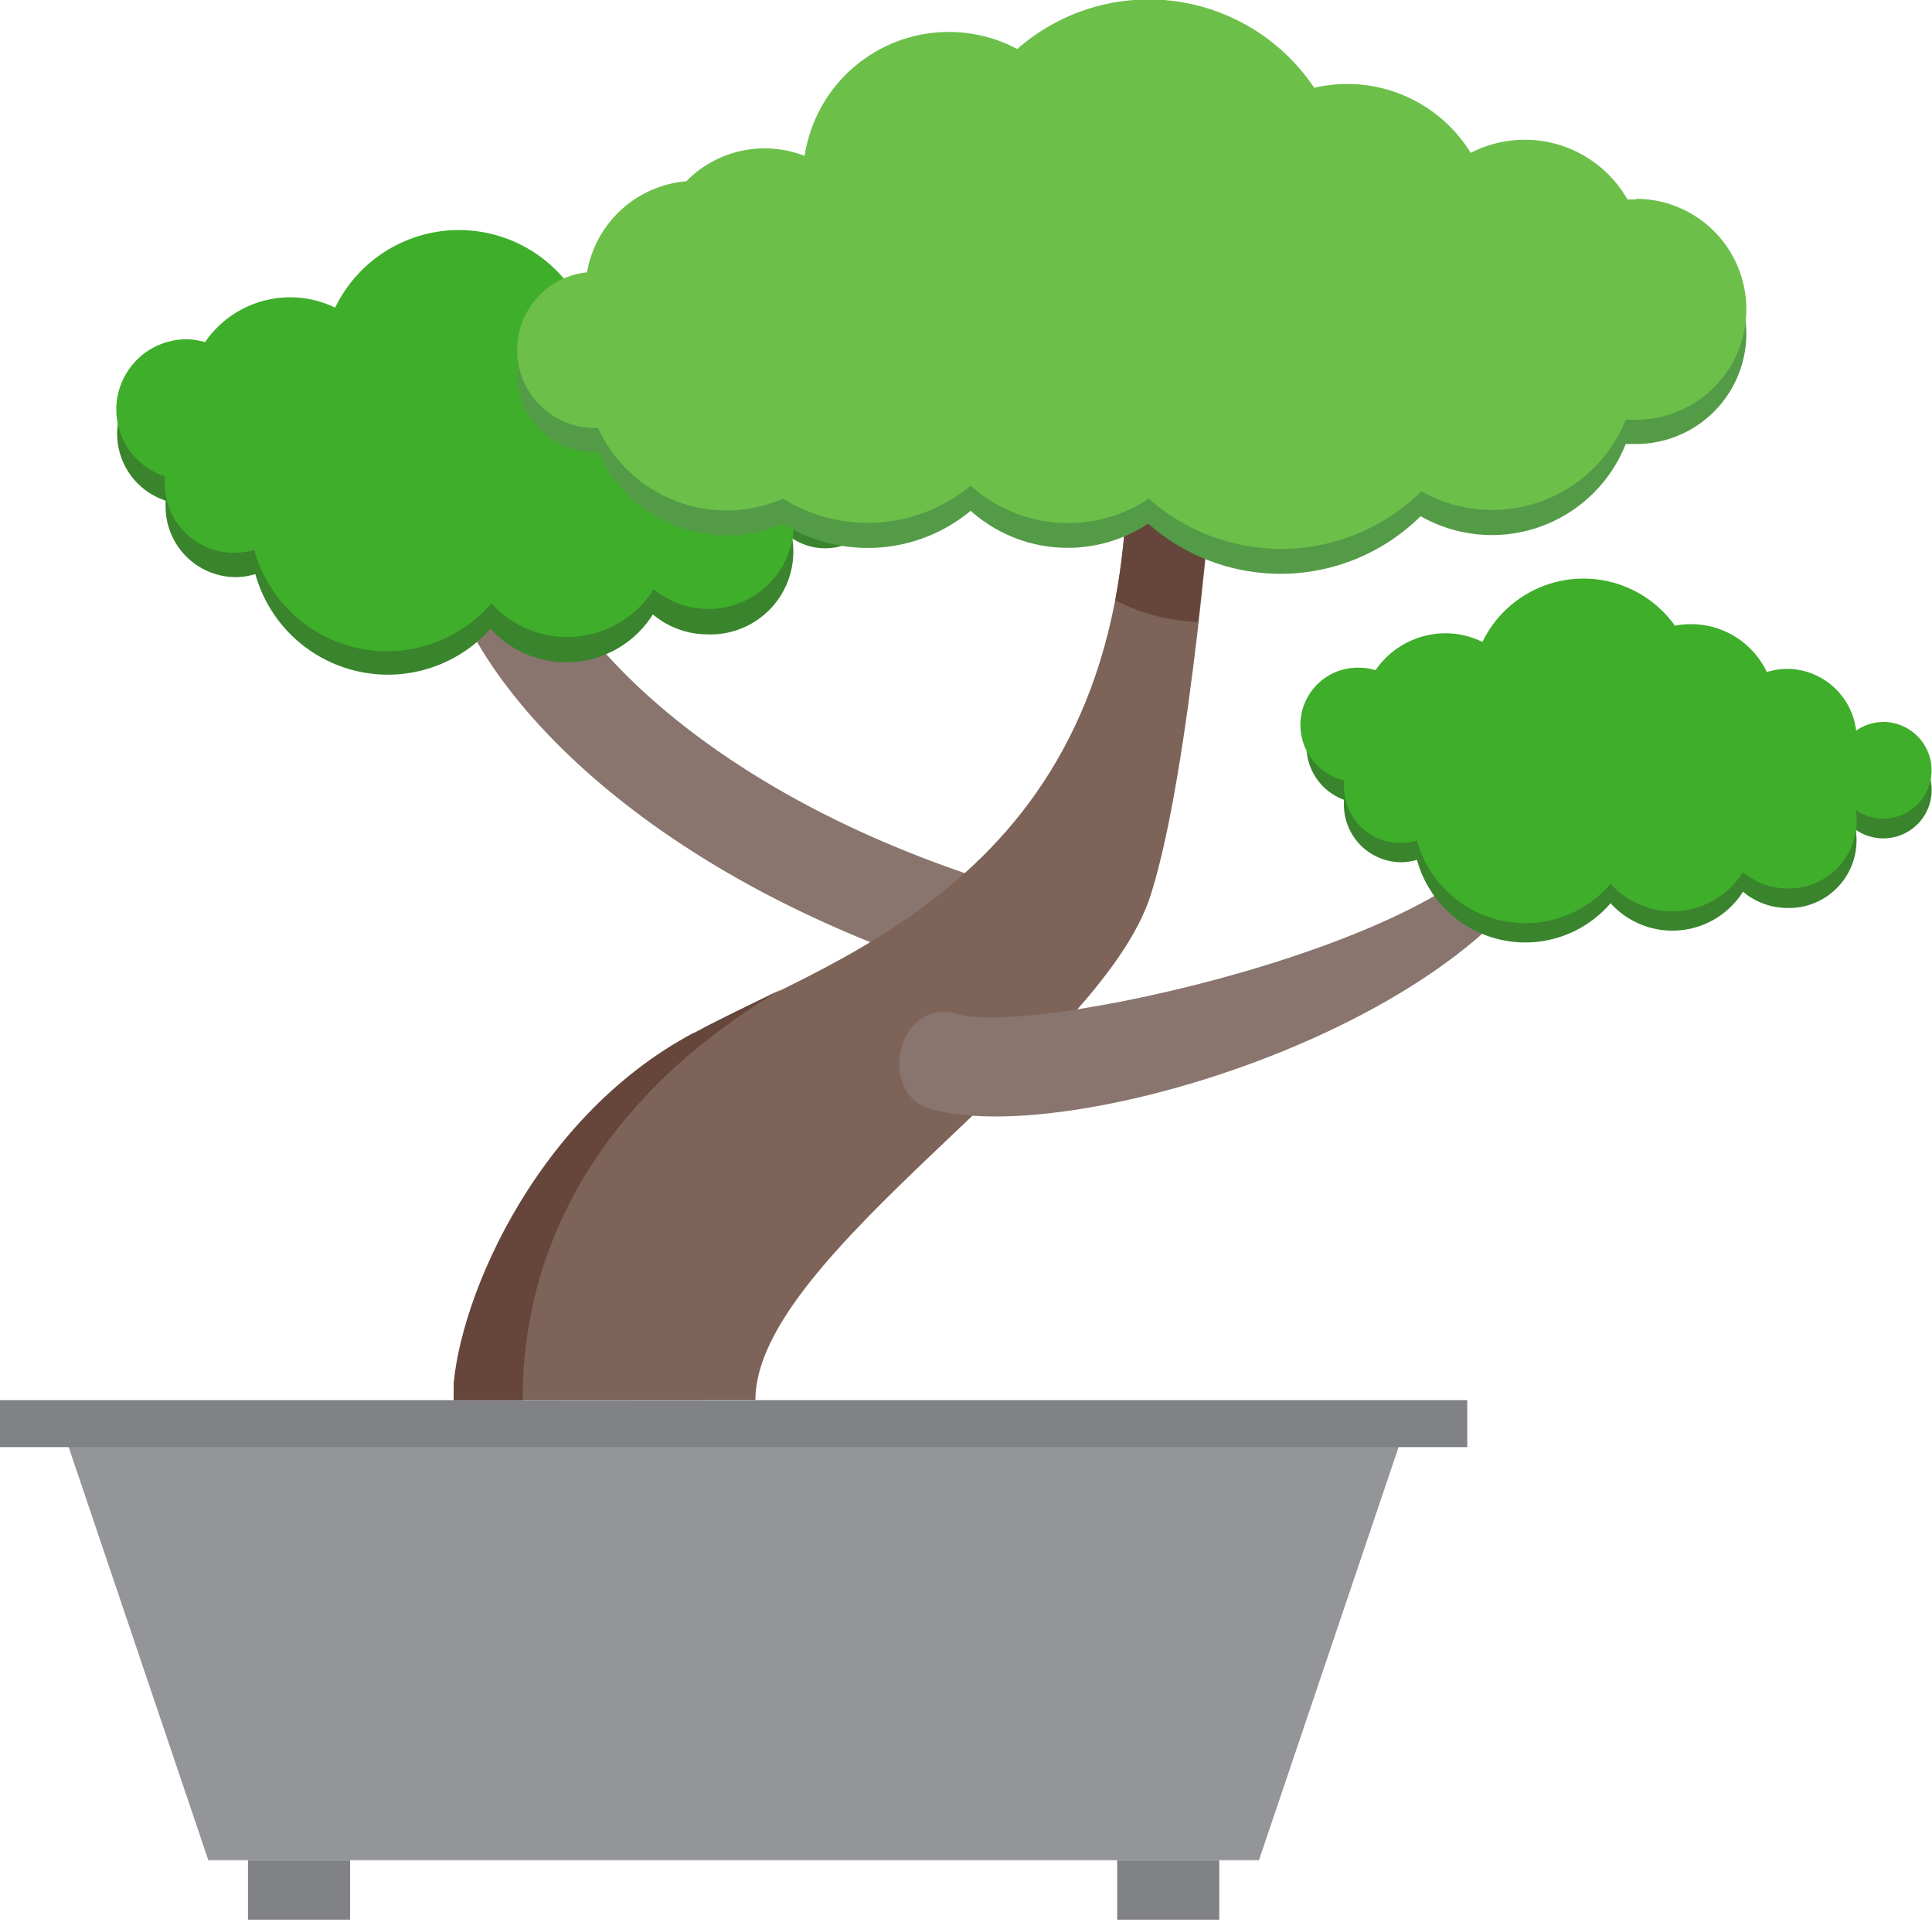 <svg xmlns="http://www.w3.org/2000/svg" xmlns:xlink="http://www.w3.org/1999/xlink" viewBox="0 0 89.13 88.55"><defs><style>.cls-1{fill:none;}.cls-2{fill:#939598;}.cls-3{fill:#808285;}.cls-4{fill:#89756e;}.cls-5{fill:#7d6358;}.cls-6{clip-path:url(#clip-path);}.cls-7{fill:#66463b;}.cls-8{clip-path:url(#clip-path-2);}.cls-9{fill:#39842c;}.cls-10{fill:#3fae2a;}.cls-11{fill:#549b48;}.cls-12{fill:#6cc04a;}</style><clipPath id="clip-path"><rect class="cls-1" x="51.41" y="21.47" width="4.52" height="7.22"/></clipPath><clipPath id="clip-path-2"><rect class="cls-1" x="20.93" y="45.64" width="15.14" height="18.94"/></clipPath></defs><title>zhiwu</title><g id="图层_2" data-name="图层 2"><g id="图层_1-2" data-name="图层 1"><g id="Design"><polygon class="cls-2" points="33.84 85.8 58.08 85.8 64.89 65.66 33.84 65.66 2.8 65.66 9.61 85.8 33.84 85.8"/><rect class="cls-3" y="64.58" width="67.69" height="2.17"/><rect class="cls-3" x="11.44" y="85.8" width="4.71" height="2.75"/><rect class="cls-3" x="51.54" y="85.8" width="4.71" height="2.75"/><path class="cls-4" d="M48.27,46a2.27,2.27,0,0,1-.57-.07C29,41.07,20.35,30.26,20.35,24.48a2.25,2.25,0,1,1,4.49,0c0,3.2,6.9,12.65,24,17.09A2.25,2.25,0,0,1,48.27,46"/><path class="cls-5" d="M20.93,64.58c0-4,3.57-12.91,11.11-16.94C38.87,44,52,40.18,52,21.47h4s-1.06,14-2.91,19.8c-2.3,7.29-18.24,16.57-18.24,23.3"/><g class="cls-6"><path class="cls-7" d="M52,21.47a33,33,0,0,1-.55,6.22,9.14,9.14,0,0,0,3.82,1c.46-4,.7-7.22.7-7.22Z"/></g><path class="cls-4" d="M44.17,46.78c3.87,1.11,25.74-4,25.74-9.66,0,0,2.65-4.76,2.65-1.63,0,10.24-22.37,17.74-29.63,15.66-2.49-.71-1.55-5.18,1.24-4.38"/><g class="cls-8"><path class="cls-7" d="M32,47.64c-7.54,4-11.11,12.9-11.11,16.94h3.22c0-3.34.68-12.26,11.92-18.94-1.46.72-2.84,1.36-4,2"/></g><path class="cls-9" d="M38.1,19.82a2.71,2.71,0,0,0-1.56.49,3.89,3.89,0,0,0-5-3.32,4.7,4.7,0,0,0-5.16-2.6,6.35,6.35,0,0,0-10.88.92,4.76,4.76,0,0,0-6,1.59,3.14,3.14,0,0,0-.86-.13,3.24,3.24,0,0,0-1,6.32c0,.09,0,.18,0,.28a3.25,3.25,0,0,0,3.25,3.25,3.21,3.21,0,0,0,.89-.14A6.35,6.35,0,0,0,22.63,29a4.72,4.72,0,0,0,7.49-.66,3.92,3.92,0,0,0,2.51.92,3.82,3.82,0,0,0,3.92-4.43,2.73,2.73,0,1,0,1.56-5Z"/><path class="cls-10" d="M38.1,18.7a2.7,2.7,0,0,0-1.56.49,4,4,0,0,0-3.92-3.5,3.89,3.89,0,0,0-1.12.18,4.69,4.69,0,0,0-5.16-2.6,6.35,6.35,0,0,0-10.88.92,4.76,4.76,0,0,0-6,1.59,3.18,3.18,0,0,0-.86-.13,3.24,3.24,0,0,0-1,6.32c0,.09,0,.18,0,.28a3.2,3.2,0,0,0,4.13,3.11,6.35,6.35,0,0,0,10.94,2.47,4.72,4.72,0,0,0,7.49-.65,3.95,3.95,0,0,0,6.47-3.05,4,4,0,0,0,0-.46,2.73,2.73,0,1,0,1.56-5Z"/><path class="cls-9" d="M86.9,34.21a2.21,2.21,0,0,0-1.27.4,3.17,3.17,0,0,0-4.12-2.71A3.86,3.86,0,0,0,78,29.71a3.81,3.81,0,0,0-.73.07,5.18,5.18,0,0,0-8.88.75,3.88,3.88,0,0,0-1.7-.4,3.92,3.92,0,0,0-3.23,1.7A2.64,2.64,0,0,0,62,36.89c0,.07,0,.15,0,.23a2.65,2.65,0,0,0,2.65,2.65,2.61,2.61,0,0,0,.72-.11,5.18,5.18,0,0,0,8.93,2,3.85,3.85,0,0,0,6.11-.53,3.2,3.2,0,0,0,2,.75,3.12,3.12,0,0,0,3.2-3.61,2.23,2.23,0,1,0,1.27-4.06Z"/><path class="cls-10" d="M86.9,33.3a2.22,2.22,0,0,0-1.27.4,3.23,3.23,0,0,0-3.2-2.85,3.17,3.17,0,0,0-.92.15A3.86,3.86,0,0,0,78,28.79a3.81,3.81,0,0,0-.73.07,5.18,5.18,0,0,0-8.88.75,3.87,3.87,0,0,0-1.7-.4,3.92,3.92,0,0,0-3.23,1.7,2.59,2.59,0,0,0-.7-.11A2.64,2.64,0,0,0,62,36c0,.08,0,.15,0,.23a2.61,2.61,0,0,0,3.37,2.54,5.18,5.18,0,0,0,8.93,2,3.85,3.85,0,0,0,6.11-.54,3.2,3.2,0,0,0,2,.75,3.12,3.12,0,0,0,3.2-3.62,2.21,2.21,0,0,0,1.27.4,2.23,2.23,0,1,0,0-4.46Z"/><path class="cls-11" d="M75.51,10.32l-.43,0a5.45,5.45,0,0,0-7.23-2.15,6.69,6.69,0,0,0-7.22-3A9.19,9.19,0,0,0,46.93,3.38a6.73,6.73,0,0,0-9.81,4.93,5.07,5.07,0,0,0-5.46,1.17,5.09,5.09,0,0,0-4.58,4.2,3.6,3.6,0,0,0,.33,7.18h.18a6.52,6.52,0,0,0,8.53,3.3,7.43,7.43,0,0,0,8.66-.6,6.72,6.72,0,0,0,8.19.59,9.2,9.2,0,0,0,12.57-.34A6.64,6.64,0,0,0,75,20.48l.47,0a5.09,5.09,0,0,0,0-10.19"/><path class="cls-12" d="M75.51,9.2l-.43,0a5.45,5.45,0,0,0-7.23-2.15,6.69,6.69,0,0,0-7.22-3A9.19,9.19,0,0,0,46.93,2.26a6.73,6.73,0,0,0-9.81,4.93,5.07,5.07,0,0,0-5.46,1.17,5.09,5.09,0,0,0-4.58,4.2,3.6,3.6,0,0,0,.33,7.18h.18A6.52,6.52,0,0,0,36.12,23a7.43,7.43,0,0,0,8.66-.6A6.72,6.72,0,0,0,53,23a9.2,9.2,0,0,0,12.57-.34A6.64,6.64,0,0,0,75,19.36l.47,0a5.09,5.09,0,0,0,0-10.19"/></g></g></g></svg>